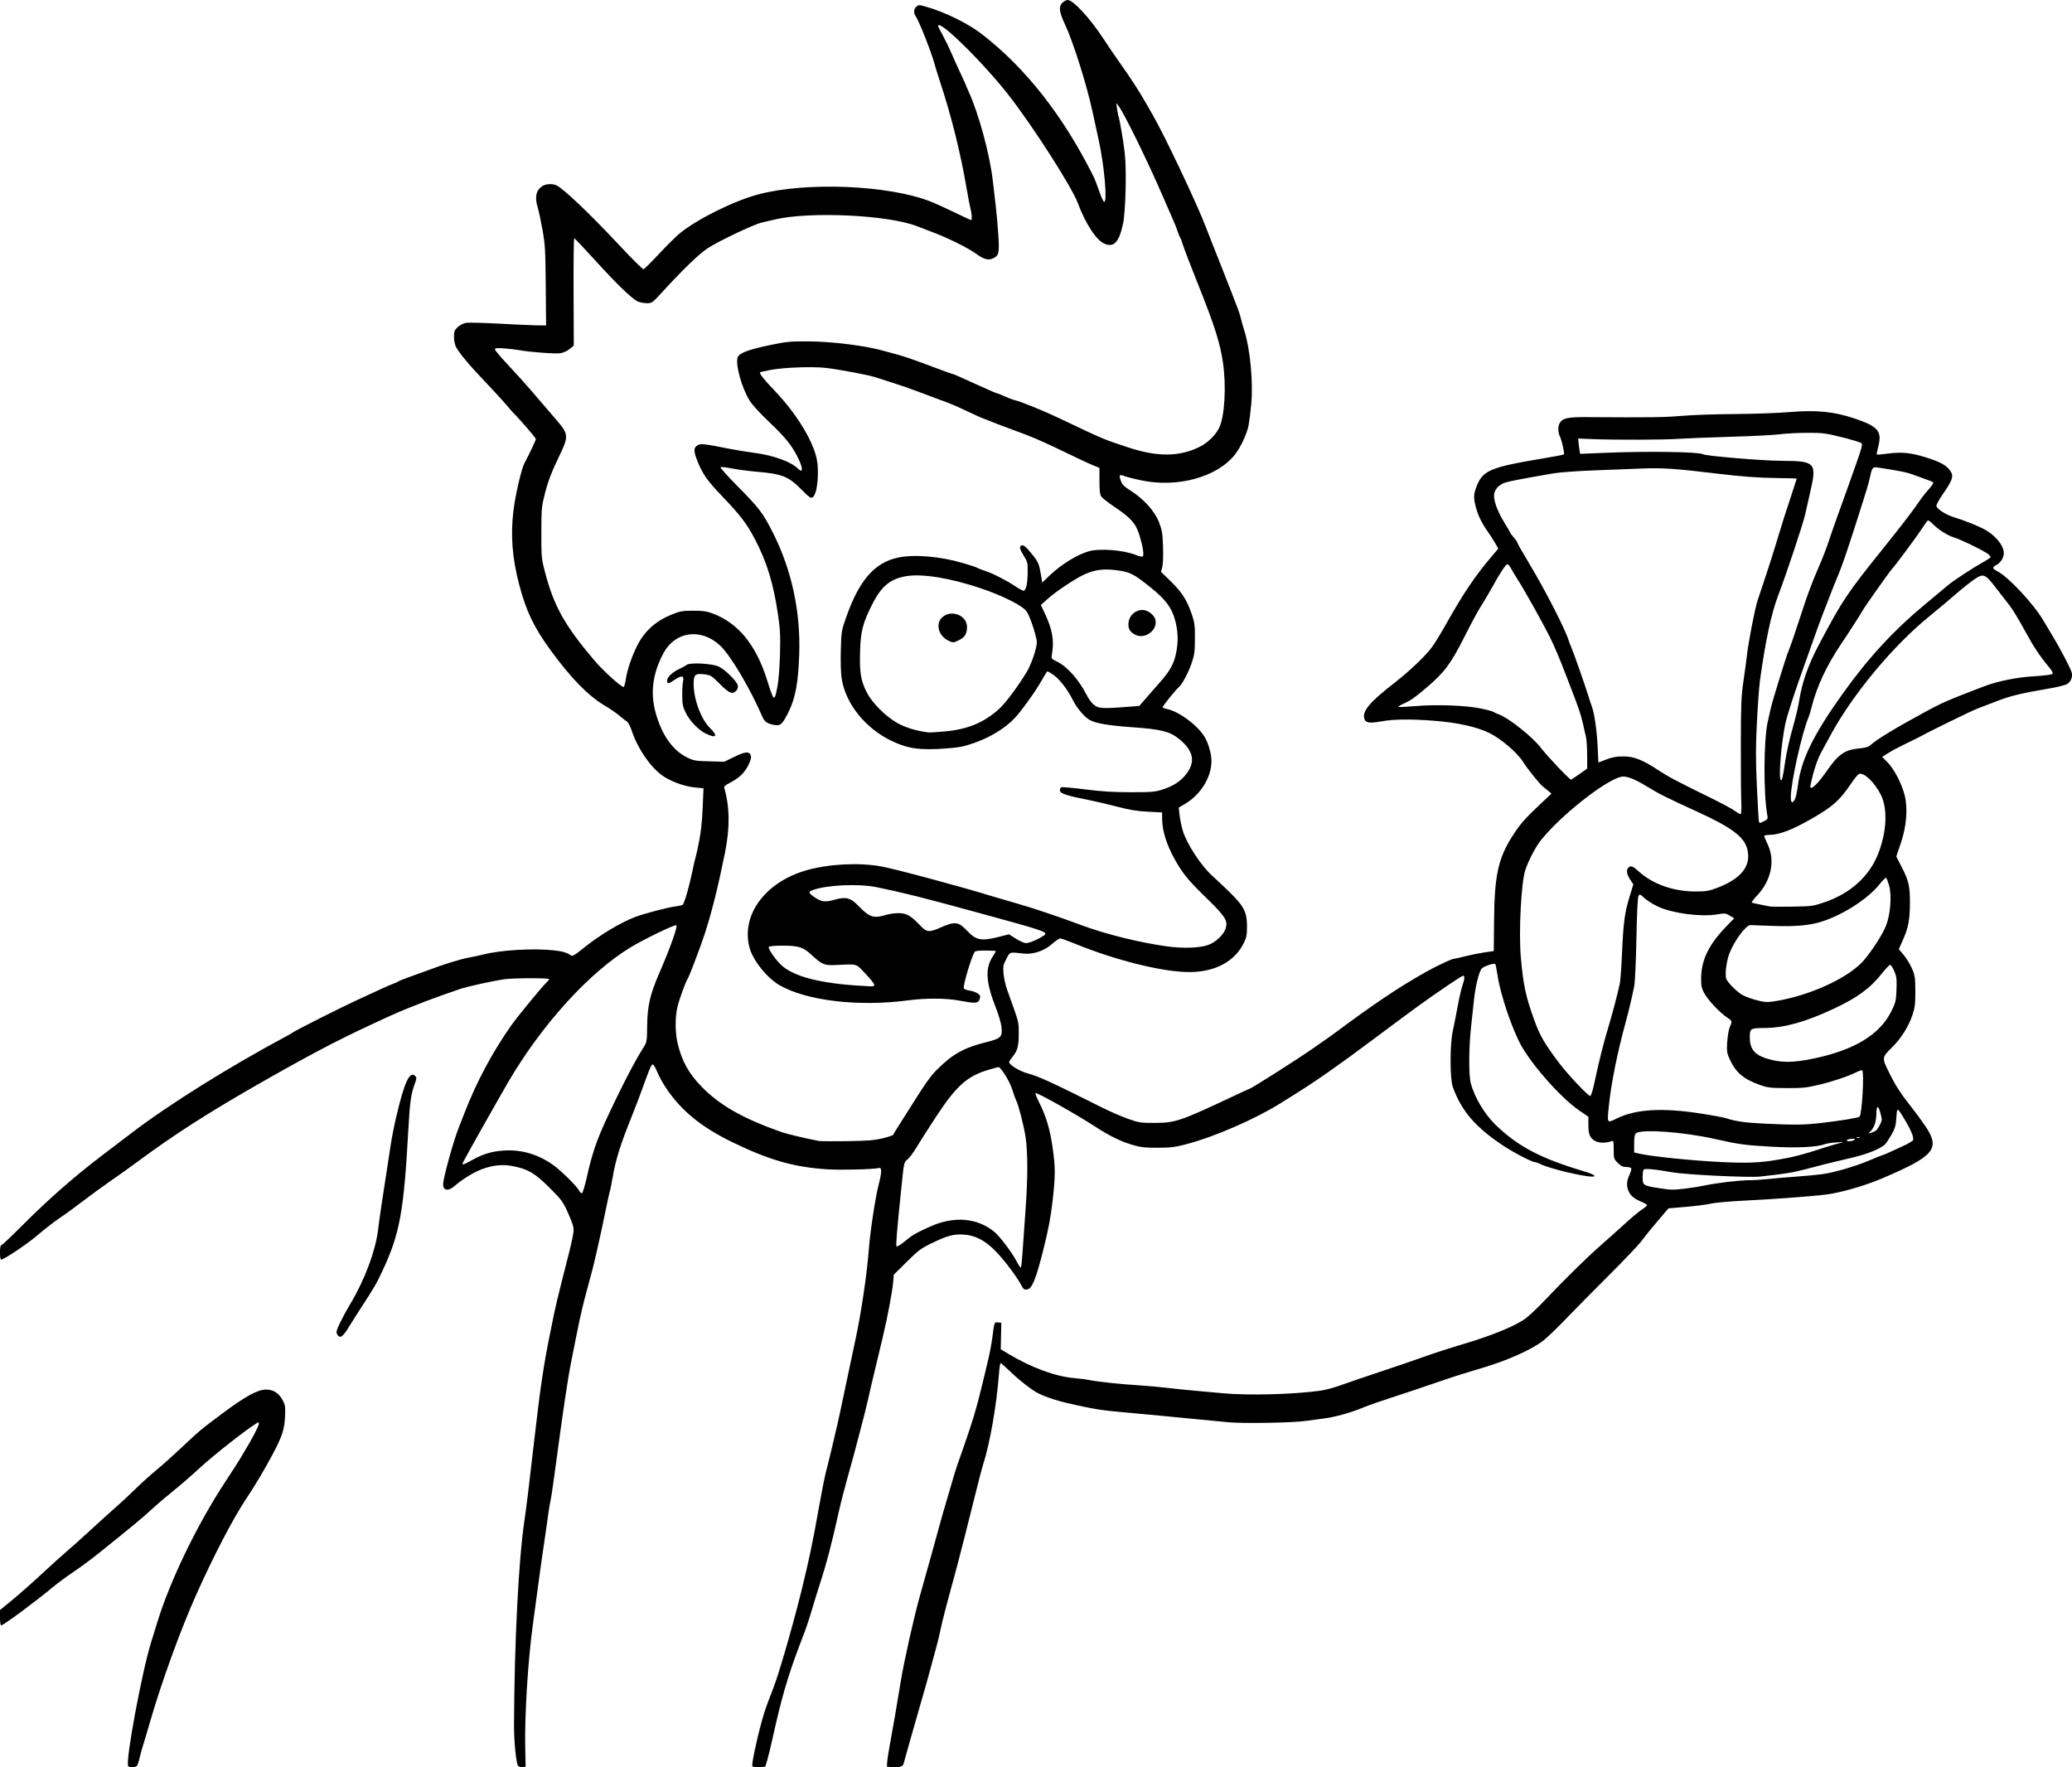 <svg xmlns="http://www.w3.org/2000/svg" xmlns:xlink="http://www.w3.org/1999/xlink" version="1.1" viewBox="73.12 55.77 126.98 108.31">
<defs>
<path id="path_9fc03837b93e433f97bbcb8bb79352b7" d="M 80.974 163.998 C 80.798 163.714 81.819 158.212 82.382 156.41 C 82.439 156.228 82.608 155.681 82.758 155.194 C 83.555 152.605 85.214 149.18 86.935 146.566 C 87.362 145.918 87.766 145.288 87.834 145.167 C 87.902 145.045 88.06 144.78 88.185 144.577 C 88.566 143.962 88.985 143.146 88.985 143.02 C 88.985 142.913 88.964 142.915 88.782 143.031 C 88.047 143.504 86.207 144.955 85.402 145.696 C 84.876 146.18 84.131 146.827 83.745 147.133 C 83.36 147.44 82.755 147.956 82.402 148.28 C 81.815 148.82 81.249 149.289 79.133 150.988 C 78.727 151.315 78.052 151.812 77.633 152.095 C 77.214 152.377 76.65 152.793 76.378 153.019 C 75.284 153.931 73.329 155.378 73.192 155.378 C 73.15 155.378 73.118 155.176 73.118 154.909 L 73.118 154.441 L 73.869 153.826 C 74.282 153.488 75.104 152.762 75.696 152.212 C 76.287 151.661 76.987 151.029 77.251 150.808 C 77.515 150.586 78.146 150.021 78.653 149.553 C 79.16 149.084 79.858 148.453 80.203 148.151 C 80.548 147.848 81.096 147.338 81.421 147.018 C 81.745 146.697 82.31 146.188 82.675 145.885 C 83.041 145.583 83.755 144.945 84.262 144.468 C 85.397 143.401 85.372 143.423 86.771 142.376 C 88.147 141.346 88.915 140.928 89.423 140.928 C 89.876 140.928 90.22 141.15 90.448 141.591 C 90.602 141.888 90.617 141.995 90.586 142.623 C 90.548 143.383 90.408 143.802 89.822 144.909 C 89.364 145.773 88.72 146.857 88.245 147.563 C 87.421 148.79 86.22 151.092 85.113 153.572 C 84.191 155.635 83.005 158.902 82.342 161.203 C 82.172 161.791 81.975 162.454 81.903 162.678 C 81.83 162.9 81.729 163.265 81.678 163.488 C 81.628 163.711 81.553 163.935 81.513 163.986 C 81.422 164.1 81.042 164.108 80.974 163.998 Z M 104.874 163.99 C 104.751 163.834 104.616 162.498 104.621 161.463 C 104.642 156.429 104.903 151.325 105.258 148.964 C 105.37 148.217 105.549 146.76 105.849 144.135 C 106.228 140.824 106.424 139.493 106.821 137.536 C 106.882 137.232 106.993 136.684 107.067 136.319 C 107.141 135.954 107.349 135.075 107.531 134.365 C 108.33 131.238 108.335 131.214 108.215 130.816 C 108.161 130.635 107.992 130.223 107.84 129.901 C 107.606 129.403 107.447 129.198 106.781 128.541 C 105.895 127.666 105.497 127.43 104.593 127.243 C 103.935 127.108 103.338 127.166 102.611 127.438 C 102.154 127.609 101.403 128.075 100.996 128.44 C 100.612 128.785 100.277 128.748 100.277 128.358 C 100.277 127.972 100.903 125.7 101.242 124.854 C 101.315 124.672 101.465 124.29 101.575 124.006 C 102.324 122.066 103.279 120.278 104.468 118.587 C 104.843 118.054 106.372 116.196 106.615 115.977 C 106.701 115.9 106.772 115.808 106.772 115.774 C 106.772 115.697 104.598 115.703 104.041 115.781 C 103.331 115.882 101.807 116.216 101.31 116.381 C 100.768 116.56 99.56 116.993 99.17 117.146 C 99.028 117.202 98.605 117.368 98.23 117.515 C 97.856 117.662 97.274 117.909 96.939 118.065 C 96.603 118.221 96.063 118.472 95.738 118.623 C 93.689 119.575 91.936 120.502 88.854 122.265 C 85.841 123.989 83.749 125.334 81.568 126.95 C 81.122 127.281 80.378 127.813 79.915 128.131 C 79.453 128.45 78.689 129.006 78.218 129.368 C 77.747 129.73 77.096 130.203 76.771 130.419 C 76.446 130.636 75.849 131.099 75.443 131.448 C 74.8 132.002 73.365 132.965 73.182 132.965 C 73.146 132.965 73.118 132.766 73.118 132.522 C 73.118 132.247 73.149 132.08 73.2 132.08 C 73.245 132.08 73.819 131.541 74.475 130.882 C 76.086 129.263 77.671 127.873 79.416 126.548 C 79.816 126.245 80.613 125.638 81.188 125.2 C 83.462 123.463 87.151 121.159 90.683 119.267 C 90.865 119.169 91.048 119.062 91.089 119.029 C 91.218 118.925 94.022 117.508 94.858 117.126 C 95.302 116.923 95.98 116.609 96.365 116.429 C 96.751 116.249 97.15 116.076 97.251 116.045 C 97.353 116.014 97.473 115.959 97.519 115.923 C 97.564 115.886 97.83 115.778 98.109 115.68 C 98.388 115.583 98.899 115.398 99.244 115.269 C 100.325 114.863 101.335 114.548 101.83 114.46 C 102.092 114.413 102.506 114.325 102.749 114.263 C 103.819 113.99 105.817 113.873 107.067 114.011 C 107.605 114.071 107.868 114.149 108.105 114.32 C 108.199 114.388 108.335 114.311 108.843 113.901 C 109.86 113.081 111.095 112.335 112.049 111.965 C 112.545 111.772 114.025 111.383 114.493 111.321 C 114.701 111.294 114.907 111.249 114.952 111.221 C 115.054 111.159 115.342 110.168 115.555 109.15 C 115.644 108.724 115.728 108.357 115.743 108.334 C 115.757 108.31 115.849 107.895 115.948 107.412 C 116.07 106.816 116.146 106.136 116.181 105.306 L 116.233 104.079 L 115.691 104.026 C 115.048 103.964 114.186 103.644 113.694 103.286 C 112.955 102.749 112.199 101.639 111.84 100.565 C 111.74 100.266 111.61 100.021 111.527 99.975 C 111.448 99.932 111.251 99.78 111.089 99.636 C 110.927 99.493 110.516 99.211 110.177 99.01 C 109.153 98.401 108.105 97.326 106.838 95.584 C 105.828 94.196 105.36 93.21 104.931 91.57 C 104.511 89.967 104.404 88.569 104.586 87.068 C 104.702 86.109 105.074 84.503 105.26 84.156 C 105.547 83.621 105.96 82.747 105.96 82.673 C 105.96 82.605 104.916 81.396 104.599 81.096 C 104.556 81.056 104.339 80.807 104.117 80.543 C 103.895 80.28 103.324 79.659 102.849 79.163 C 101.906 78.18 101.249 77.394 101.061 77.026 C 100.995 76.896 100.941 76.619 100.941 76.411 C 100.941 76.082 100.972 76.003 101.168 75.819 C 101.293 75.703 101.516 75.585 101.665 75.557 C 101.814 75.529 102.733 75.551 103.708 75.605 C 104.683 75.659 105.729 75.706 106.034 75.709 L 106.587 75.714 L 106.566 73.285 C 106.547 71.104 106.526 70.754 106.367 69.857 C 106.269 69.307 106.138 68.691 106.075 68.489 C 105.877 67.848 105.968 67.428 106.359 67.172 C 106.574 67.031 107.004 67.013 107.238 67.135 C 107.699 67.375 109.325 68.927 111.072 70.796 C 111.842 71.619 112.511 72.283 112.559 72.271 C 112.606 72.258 113.033 71.834 113.508 71.327 C 113.982 70.82 114.552 70.256 114.775 70.073 C 115.862 69.183 118.135 68.061 119.642 67.67 C 122.597 66.904 127.594 67.117 130.143 68.119 C 130.42 68.228 131.087 68.53 131.625 68.79 C 132.163 69.05 132.62 69.263 132.64 69.263 C 132.701 69.263 132.679 68.872 132.604 68.599 C 132.564 68.457 132.45 67.86 132.349 67.272 C 131.969 65.056 131.418 62.858 130.695 60.673 C 130.574 60.308 130.436 59.86 130.389 59.678 C 130.218 59.021 129.45 57.073 129.249 56.786 C 129.094 56.565 129.104 56.336 129.275 56.181 C 129.405 56.064 129.448 56.062 129.81 56.163 C 131.006 56.495 132.446 57.201 133.33 57.889 C 135.994 59.965 138.26 62.854 140.111 66.537 C 140.202 66.718 140.371 67.146 140.486 67.489 C 140.6 67.831 140.734 68.124 140.781 68.14 C 140.995 68.211 140.805 65.979 140.463 64.404 C 140.325 63.771 140.144 62.938 140.06 62.553 C 139.702 60.913 138.887 58.334 138.395 57.285 C 138.032 56.512 137.988 56.191 138.214 55.951 C 138.308 55.852 138.463 55.77 138.558 55.77 C 138.892 55.77 139.945 56.918 140.757 58.166 C 140.994 58.531 141.423 59.162 141.711 59.567 C 142.392 60.527 142.928 61.351 143.319 62.037 C 143.492 62.341 143.691 62.69 143.762 62.811 C 144.486 64.057 146.519 68.352 147.026 69.705 C 147.14 70.009 147.309 70.44 147.401 70.663 C 147.493 70.886 147.69 71.384 147.839 71.769 C 147.987 72.155 148.17 72.619 148.246 72.802 C 148.321 72.984 148.49 73.415 148.621 73.76 C 148.752 74.105 148.918 74.536 148.989 74.718 C 149.06 74.901 149.143 75.166 149.173 75.308 C 149.202 75.45 149.291 75.766 149.37 76.009 C 149.729 77.119 149.926 79.167 149.803 80.509 C 149.758 80.994 149.684 81.59 149.639 81.833 C 149.544 82.334 149.163 83.16 148.823 83.601 C 147.742 85.005 145.279 85.686 143.032 85.203 C 142.619 85.114 142.194 85.008 142.087 84.967 C 141.716 84.826 141.677 84.858 141.798 85.206 C 141.889 85.47 141.99 85.572 142.429 85.852 C 143.218 86.353 143.882 87.095 144.147 87.771 C 144.335 88.253 144.366 88.441 144.395 89.282 C 144.414 89.843 144.394 90.361 144.348 90.527 L 144.269 90.812 L 144.882 91.41 C 145.56 92.072 145.864 92.552 146.158 93.419 C 146.331 93.929 146.354 94.11 146.349 94.92 C 146.345 95.748 146.321 95.907 146.121 96.484 C 145.937 97.015 145.561 97.711 145.373 97.87 C 145.167 98.043 144.342 99.071 144.371 99.118 C 144.391 99.151 144.511 99.198 144.637 99.223 C 145.357 99.367 146.456 100.17 146.92 100.893 C 147.162 101.269 147.363 101.955 147.363 102.404 C 147.363 103.419 146.7 104.478 145.699 105.064 L 145.358 105.263 L 145.407 105.714 C 145.434 105.961 145.519 106.379 145.596 106.643 C 145.841 107.483 146.736 108.849 147.453 109.481 C 147.627 109.633 148.08 110.061 148.459 110.431 C 149.356 111.305 149.54 111.664 149.54 112.541 C 149.54 113.081 149.511 113.226 149.332 113.585 C 148.774 114.703 147.576 115.338 146.022 115.342 C 144.401 115.346 141.507 114.63 139.011 113.609 C 138.567 113.427 138.153 113.279 138.09 113.279 C 138.026 113.279 137.811 113.426 137.611 113.605 C 137.129 114.039 136.451 114.272 135.861 114.209 C 134.947 114.112 135.033 114.085 134.796 114.532 C 134.602 114.897 134.584 114.987 134.62 115.429 C 134.642 115.699 134.741 116.147 134.841 116.424 C 135.584 118.491 135.551 118.37 135.553 119.067 C 135.555 119.861 135.483 120.146 135.187 120.514 C 135.064 120.666 134.964 120.82 134.964 120.856 C 134.964 121.027 135.609 121.422 136.101 121.553 C 136.774 121.732 137.544 122.085 140.721 123.674 C 141.188 123.908 141.885 124.209 142.271 124.344 C 142.923 124.572 143.035 124.589 143.894 124.586 C 145.152 124.583 145.472 124.473 148.791 122.908 C 149.272 122.681 149.677 122.495 149.69 122.495 C 149.789 122.495 152.681 120.655 153.624 119.993 C 154.002 119.727 154.386 119.459 154.475 119.398 C 154.565 119.337 154.753 119.202 154.894 119.098 C 157.325 117.289 158.847 116.268 160.463 115.36 C 161.193 114.95 162.076 114.533 162.218 114.531 C 162.267 114.531 162.573 114.462 162.898 114.378 C 163.223 114.295 163.753 114.188 164.076 114.14 L 164.664 114.053 L 164.68 112.283 C 164.707 109.3 164.936 108.309 165.952 106.786 C 166.34 106.204 166.675 105.835 167.617 104.954 L 168.2 104.408 L 168.007 104.242 C 167.901 104.151 167.753 104.032 167.679 103.977 C 167.492 103.841 166.693 102.844 166.445 102.441 C 166.114 101.9 165.072 101.014 164.374 100.681 C 163.582 100.302 162.414 100.047 160.976 99.938 C 159.517 99.828 158.52 99.842 157.757 99.981 C 157.009 100.117 156.779 100.068 156.719 99.758 C 156.632 99.303 157.113 98.756 158.65 97.56 C 159.543 96.865 160.549 95.898 160.902 95.392 C 161.086 95.13 161.454 94.527 161.721 94.052 C 162.805 92.122 163.527 91.052 164.581 89.815 L 164.942 89.391 L 164.74 89.041 C 164.629 88.848 164.428 88.534 164.292 88.343 C 163.93 87.831 163.693 87.345 163.565 86.85 C 163.416 86.273 163.422 86.084 163.602 85.602 C 163.977 84.6 164.438 84.405 167.68 83.865 C 168.361 83.752 168.937 83.641 168.959 83.618 C 169.015 83.563 168.839 82.766 168.716 82.519 C 168.599 82.281 168.589 81.915 168.694 81.719 C 168.868 81.394 169.172 81.325 170.389 81.333 C 174.324 81.359 175.12 81.348 176.183 81.256 C 176.832 81.2 178.293 81.15 179.43 81.144 C 180.567 81.138 182.07 81.085 182.77 81.026 C 184.436 80.885 185.517 80.991 186.783 81.419 C 188.232 81.908 188.473 82.199 188.222 83.158 C 188.159 83.399 188.121 83.609 188.136 83.625 C 188.152 83.641 188.468 83.614 188.838 83.566 C 189.657 83.46 190.215 83.514 191.095 83.784 C 192.104 84.094 192.496 84.328 192.716 84.75 C 192.84 84.989 192.709 85.308 192.167 86.078 C 191.961 86.372 191.792 86.682 191.792 86.768 C 191.792 86.959 192.385 87.331 192.965 87.502 C 193.458 87.648 194.231 87.953 194.67 88.177 C 195.375 88.535 195.918 89.183 195.923 89.671 C 195.925 89.934 195.723 90.261 195.481 90.387 C 195.192 90.536 195.203 90.611 195.537 90.784 C 196.207 91.13 197.755 92.79 198.341 93.79 C 198.433 93.945 198.677 94.355 198.885 94.699 C 199.407 95.567 200.032 96.761 200.086 96.998 C 200.147 97.261 200.033 97.539 199.802 97.69 C 199.698 97.758 199.157 97.89 198.599 97.983 C 197.06 98.241 196.311 98.421 195.549 98.718 C 195.167 98.867 194.622 99.075 194.338 99.181 C 193.937 99.331 191.42 100.562 190.568 101.027 C 190.49 101.069 190.161 101.23 189.836 101.384 C 189.511 101.539 189.07 101.775 188.855 101.91 L 188.465 102.154 L 188.805 102.499 C 189.199 102.898 189.67 103.806 189.845 104.505 C 190.047 105.309 189.959 106.41 189.612 107.433 L 189.332 108.26 L 189.664 108.908 C 190.09 109.739 190.168 110.069 190.168 111.044 C 190.167 112.108 190.077 112.608 189.756 113.332 L 189.487 113.938 L 189.794 114.305 C 189.963 114.507 190.191 114.881 190.299 115.136 C 190.478 115.556 190.497 115.69 190.499 116.523 C 190.5 117.299 190.473 117.526 190.326 117.961 C 190.076 118.703 189.637 119.396 189.043 119.986 C 188.432 120.593 188.433 120.58 188.945 121.608 C 189.306 122.332 189.638 122.839 190.273 123.638 C 190.498 123.922 190.87 124.428 191.099 124.763 C 192.059 126.168 191.688 126.617 188.434 127.998 C 187.38 128.445 185.956 128.855 185.039 128.975 C 184.23 129.082 181.815 129.261 179.946 129.353 C 179.094 129.395 178.197 129.477 177.954 129.535 C 177.711 129.593 177.03 129.681 176.441 129.731 L 175.371 129.821 L 175.002 130.252 C 174.383 130.975 174.008 131.434 173.69 131.859 C 173.523 132.082 172.621 133.028 171.685 133.961 C 170.749 134.894 169.552 136.108 169.024 136.658 C 168.496 137.208 167.88 137.795 167.655 137.963 C 166.922 138.509 165.482 139.148 163.968 139.599 C 162.647 139.993 162.053 140.184 160.869 140.593 C 160.239 140.811 159.143 141.178 158.433 141.408 C 157.723 141.638 156.942 141.91 156.699 142.013 C 155.936 142.335 154.953 142.611 154.263 142.698 C 153.898 142.744 153.383 142.813 153.119 142.852 C 152.351 142.966 149.259 143.017 148.396 142.93 C 147.97 142.887 147.057 142.8 146.367 142.736 C 145.677 142.672 144.797 142.587 144.411 142.546 C 144.025 142.506 143.141 142.423 142.447 142.363 C 140.78 142.218 140.361 142.159 139.134 141.895 C 138.041 141.661 137.278 141.424 136.734 141.15 C 136.338 140.95 135.536 140.319 134.932 139.731 C 134.691 139.497 134.47 139.305 134.441 139.305 C 134.413 139.305 134.366 139.612 134.338 139.987 C 134.198 141.873 133.781 144.252 133.371 145.512 C 133.309 145.702 133.113 146.448 132.936 147.171 C 132.485 149.008 131.847 151.498 131.57 152.503 C 131.156 153.998 130.851 155.182 130.761 155.636 C 130.713 155.88 130.593 156.377 130.494 156.742 C 129.965 158.698 129.789 159.332 129.54 160.171 C 129.39 160.678 129.101 161.69 128.897 162.419 C 128.694 163.149 128.511 163.805 128.49 163.876 C 128.443 164.036 128.227 164.095 127.799 164.065 L 127.473 164.042 L 127.491 163.747 C 127.501 163.584 127.576 163.103 127.656 162.678 C 127.812 161.86 128.083 160.281 128.322 158.807 C 128.52 157.583 129.15 154.783 129.525 153.461 C 129.935 152.015 130.561 149.768 130.716 149.185 C 130.807 148.84 131.007 148.143 131.161 147.637 C 131.314 147.13 131.499 146.499 131.571 146.236 C 131.644 145.972 131.807 145.474 131.935 145.13 C 132.062 144.785 132.348 143.956 132.569 143.287 C 132.931 142.19 133.085 141.613 133.676 139.121 C 133.773 138.716 133.887 138.102 133.932 137.757 C 134.058 136.777 134.055 136.786 134.284 136.812 L 134.484 136.835 L 134.467 137.647 L 134.45 138.458 L 134.91 138.735 C 136.311 139.58 137.798 140.127 138.955 140.225 C 139.297 140.253 139.726 140.31 139.909 140.349 C 140.349 140.445 141.887 140.608 142.898 140.667 C 143.344 140.692 144.108 140.761 144.595 140.818 C 145.082 140.876 145.863 140.956 146.33 140.997 C 146.797 141.039 147.594 141.111 148.101 141.157 C 149.654 141.3 152.426 141.224 154.055 140.994 C 154.346 140.953 154.911 140.8 155.309 140.654 C 155.708 140.508 156.782 140.142 157.695 139.84 C 158.608 139.538 159.804 139.128 160.352 138.93 C 160.9 138.731 162.026 138.368 162.855 138.121 C 164.589 137.606 166.011 137.018 166.613 136.569 C 166.843 136.397 167.347 135.924 167.732 135.517 C 169 134.179 170.339 132.863 171.201 132.106 C 171.668 131.696 172.365 131.071 172.751 130.719 C 173.137 130.366 173.592 129.989 173.763 129.881 C 173.934 129.772 174.065 129.654 174.054 129.618 C 174.044 129.582 173.904 129.499 173.744 129.434 C 173.299 129.252 173.07 129.073 172.942 128.802 C 172.784 128.469 172.795 128.161 172.979 127.769 C 173.064 127.589 173.112 127.407 173.085 127.365 C 173.059 127.322 172.92 127.287 172.776 127.287 C 172.577 127.287 172.455 127.228 172.264 127.037 C 172.022 126.795 172.013 126.766 172.013 126.218 C 172.013 125.706 172 125.655 171.884 125.702 C 171.612 125.811 171.195 125.828 170.979 125.739 C 170.583 125.575 170.463 125.344 170.463 124.743 L 170.463 124.209 L 169.891 123.817 C 168.802 123.07 167.054 121.111 166.344 119.841 C 165.788 118.846 165.071 116.722 164.897 115.556 C 164.843 115.192 164.779 114.875 164.755 114.851 C 164.68 114.777 164.057 114.983 163.929 115.124 C 163.762 115.309 163.538 116.206 163.452 117.039 C 163.411 117.424 163.329 118.187 163.269 118.735 C 163.131 119.99 163.125 121.669 163.257 122.164 C 163.481 123.006 164.092 124.036 164.746 124.675 C 166.118 126.016 167.523 126.758 170.186 127.551 C 170.793 127.731 171.016 127.877 170.686 127.877 C 170.123 127.877 168.023 127.367 167.523 127.109 C 167.399 127.045 167.252 126.992 167.197 126.992 C 167.008 126.992 165.869 126.399 165.196 125.949 C 163.522 124.831 162.672 123.834 162.154 122.384 C 161.972 121.877 161.971 119.768 162.151 118.956 C 162.218 118.652 162.353 117.972 162.451 117.445 C 162.548 116.918 162.68 116.341 162.744 116.163 C 162.878 115.795 162.895 115.564 162.788 115.564 C 162.748 115.564 162.358 115.808 161.921 116.106 C 160.418 117.13 159.958 117.463 157.215 119.513 C 155.148 121.059 153.794 122.007 152.471 122.832 C 152.216 122.992 151.815 123.243 151.578 123.391 C 150.036 124.356 147.519 125.45 145.827 125.89 C 145.113 126.076 144.854 126.108 144.05 126.108 C 143.267 126.108 143.008 126.078 142.509 125.929 C 141.783 125.712 141.106 125.379 140.233 124.81 C 139.087 124.064 136.668 122.704 136.581 122.757 C 136.552 122.775 136.642 123.014 136.781 123.288 C 137.217 124.144 137.461 124.944 137.619 126.038 C 137.805 127.322 137.805 127.801 137.621 129.415 C 137.514 130.354 137.367 131.13 137.067 132.327 C 136.605 134.175 136.367 134.758 136.057 134.794 C 135.897 134.812 135.835 134.771 135.737 134.582 C 135.468 134.063 134.736 133.077 134.204 132.519 C 133.523 131.803 132.914 131.476 132.178 131.429 C 131.575 131.39 131.18 131.495 130.25 131.943 C 129.56 132.275 129.408 132.388 128.69 133.099 L 127.895 133.886 L 127.854 134.365 C 127.802 134.958 127.503 136.531 127.21 137.757 C 127.088 138.264 126.941 138.878 126.883 139.121 C 126.518 140.64 126.395 141.165 126.304 141.591 C 126.247 141.855 126.06 142.601 125.888 143.25 C 125.717 143.899 125.534 144.595 125.482 144.798 C 125.43 145.001 125.237 145.697 125.054 146.346 C 124.871 146.995 124.633 147.924 124.525 148.411 C 124.086 150.403 123.771 151.6 123.343 152.908 C 123.25 153.192 123.05 153.839 122.899 154.346 C 122.748 154.853 122.562 155.434 122.485 155.636 C 122.409 155.839 122.232 156.304 122.094 156.668 C 121.398 158.498 120.994 159.9 120.456 162.346 C 120.349 162.832 120.207 163.413 120.14 163.636 L 120.019 164.042 L 119.658 164.064 C 119.46 164.077 119.268 164.057 119.231 164.021 C 119.161 163.951 119.465 162.484 119.8 161.271 C 119.98 160.621 120.073 160.351 120.498 159.261 C 120.858 158.337 121.681 155.497 122.232 153.277 C 122.679 151.471 122.946 150.202 123.303 148.17 C 123.462 147.266 123.656 146.288 123.734 145.995 C 123.812 145.701 123.977 145.03 124.101 144.503 C 124.225 143.976 124.38 143.312 124.447 143.028 C 124.513 142.745 124.73 141.733 124.928 140.78 C 125.126 139.827 125.407 138.5 125.553 137.831 C 125.896 136.252 126.262 133.773 126.368 132.301 C 126.443 131.276 126.766 129.146 126.966 128.374 C 127.163 127.606 127.171 127.308 126.992 127.349 C 126.618 127.434 124.679 127.484 123.822 127.43 C 121.803 127.304 120.271 126.868 118.026 125.78 C 116.117 124.855 114.894 123.862 113.958 122.478 C 113.756 122.179 113.514 121.747 113.421 121.517 C 113.328 121.288 113.21 121.065 113.159 121.023 C 113.058 120.94 112.998 121.072 112.455 122.569 C 112.301 122.994 112.028 123.708 111.849 124.154 C 111.113 125.983 110.858 126.804 110.646 128.028 C 110.58 128.408 110.513 128.738 110.498 128.762 C 110.483 128.787 110.386 129.22 110.282 129.724 C 109.823 131.954 109.485 133.432 109.244 134.255 C 109.185 134.458 109.039 135.005 108.919 135.471 C 108.723 136.239 108.588 136.878 108.109 139.305 C 107.898 140.378 107.611 142.321 107.107 146.088 C 107.001 146.879 106.885 147.642 106.849 147.784 C 106.814 147.926 106.746 148.341 106.698 148.706 C 106.651 149.071 106.535 149.883 106.44 150.512 C 106.345 151.141 106.18 152.319 106.073 153.129 C 105.965 153.94 105.83 154.952 105.771 155.378 C 105.476 157.507 105.266 160.902 105.308 162.862 L 105.332 164.042 L 105.142 164.064 C 105.037 164.076 104.916 164.042 104.874 163.99 Z M 135.786 132.502 C 135.816 132.006 135.897 130.854 135.966 129.942 C 136.113 128.002 136.113 126.339 135.964 125.407 C 135.852 124.705 135.529 123.46 135.394 123.208 C 135.35 123.125 135.238 122.814 135.146 122.516 C 134.997 122.034 134.46 121.168 134.309 121.168 C 134.284 121.168 134.047 121.23 133.783 121.306 C 132.405 121.703 131.752 122.278 130.487 124.204 C 130 124.947 129.458 125.796 129.284 126.09 C 129.11 126.385 128.87 126.708 128.751 126.808 C 128.507 127.013 128.528 126.911 128.326 128.873 C 128.085 131.211 128.016 132.077 128.064 132.153 C 128.088 132.193 128.308 132.06 128.551 131.858 C 129.042 131.45 129.182 131.368 130.093 130.952 C 131.565 130.281 133.002 130.394 134.056 131.262 C 134.394 131.54 135.151 132.542 135.418 133.064 C 135.539 133.302 135.659 133.475 135.684 133.45 C 135.71 133.424 135.755 132.998 135.786 132.502 Z M 109.066 127.983 C 109.48 126.144 109.743 125.44 110.906 123.048 C 111.581 121.66 112.115 120.658 112.525 120.009 C 112.768 119.625 112.769 119.622 112.781 118.608 C 112.795 117.439 112.96 116.71 113.489 115.491 C 114.207 113.836 114.692 112.468 114.56 112.468 C 114.359 112.468 112.571 113.338 111.755 113.833 C 109.233 115.363 106.339 118.546 104.284 122.052 C 103.67 123.1 101.543 126.878 101.491 127.013 C 101.422 127.192 101.493 127.175 102.023 126.878 C 102.724 126.487 103.26 126.326 104.022 126.278 C 105.085 126.211 106.105 126.514 107.024 127.168 C 107.498 127.506 108.455 128.447 108.592 128.711 C 108.651 128.825 108.737 128.906 108.784 128.891 C 108.83 128.875 108.957 128.467 109.066 127.983 Z M 176.404 128.611 C 176.769 128.569 177.297 128.485 177.577 128.424 C 178.296 128.267 179.706 128.1 180.316 128.098 C 180.6 128.098 181.114 128.066 181.459 128.027 C 181.804 127.989 182.585 127.922 183.194 127.878 C 183.803 127.835 184.529 127.766 184.807 127.726 C 185.571 127.615 186.859 127.237 187.71 126.874 C 188.127 126.696 188.491 126.55 188.517 126.55 C 188.544 126.55 188.702 126.485 188.868 126.406 C 189.035 126.327 189.43 126.147 189.744 126.005 C 190.059 125.864 190.337 125.696 190.361 125.633 C 190.418 125.486 190.229 125.014 189.887 124.449 C 189.371 123.594 189.383 123.599 189.337 124.265 C 189.304 124.741 189.253 124.927 189.057 125.275 C 188.925 125.51 188.748 125.781 188.663 125.877 C 188.422 126.149 187.56 126.501 186.589 126.725 C 185.449 126.988 184.792 127.151 183.765 127.426 C 183.008 127.628 182.513 127.708 180.98 127.874 C 180.293 127.949 176.437 127.761 175.592 127.612 C 174.464 127.413 173.902 127.364 173.841 127.46 C 173.811 127.507 173.786 127.719 173.785 127.93 C 173.784 128.401 173.834 128.435 174.726 128.574 C 175.549 128.702 175.608 128.703 176.404 128.611 Z M 181.865 126.876 C 183.012 126.691 183.494 126.566 185.15 126.03 C 185.413 125.945 185.762 125.846 185.925 125.81 C 186.159 125.758 186.111 125.752 185.689 125.779 C 185.398 125.798 185.076 125.845 184.974 125.883 C 184.475 126.073 183.259 126.132 181.674 126.043 C 180.055 125.952 179.684 125.902 178.212 125.57 C 176.291 125.137 173.706 124.951 173.379 125.223 C 173.298 125.289 173.268 125.464 173.268 125.856 L 173.268 126.397 L 173.544 126.463 C 174.278 126.638 176.794 126.897 178.618 126.985 C 180.118 127.058 180.902 127.032 181.865 126.876 Z M 127.214 125.529 C 127.558 125.447 127.85 125.347 127.863 125.308 C 127.876 125.269 127.98 125.093 128.095 124.916 C 128.209 124.74 128.521 124.248 128.788 123.822 C 129.847 122.134 130.135 121.725 130.567 121.296 C 131.499 120.371 132.201 119.979 133.524 119.648 C 134.476 119.41 134.567 119.32 134.493 118.688 C 134.466 118.462 134.317 117.956 134.162 117.563 C 133.554 116.021 133.485 115.153 133.916 114.461 C 134.046 114.251 134.152 114.069 134.152 114.055 C 134.152 114.041 133.872 114.027 133.529 114.023 C 133.106 114.019 132.887 114.046 132.848 114.108 C 132.648 114.423 132.125 116.18 132.185 116.336 C 132.205 116.388 132.372 116.453 132.556 116.481 C 132.741 116.508 132.967 116.592 133.059 116.666 C 133.203 116.783 133.216 116.832 133.152 117.013 C 133.061 117.266 132.906 117.276 131.901 117.089 C 131.074 116.936 129.863 116.931 128.76 117.077 C 125.751 117.477 122.562 117.102 120.903 116.153 C 120.136 115.715 119.26 114.623 119.053 113.847 C 118.523 111.856 120.005 109.834 122.527 109.108 C 123.885 108.718 125.724 108.619 127.103 108.864 C 127.945 109.013 132.062 110.118 133.931 110.697 C 134.195 110.778 134.876 110.977 135.444 111.139 C 136.416 111.415 137.971 111.938 139.392 112.467 C 140.888 113.023 142.934 113.531 144.632 113.767 C 145.607 113.903 146.623 113.869 147.156 113.683 C 147.633 113.517 148.138 113.03 148.244 112.635 C 148.367 112.175 148.204 111.925 147.045 110.796 C 145.961 109.74 145.616 109.323 145.154 108.506 C 144.614 107.552 144.345 106.702 144.34 105.935 L 144.337 105.559 L 143.47 105.515 C 142.814 105.482 142.351 105.406 141.57 105.202 C 141.001 105.054 140.221 104.871 139.835 104.796 C 138.51 104.536 138.103 104.404 138.077 104.224 C 138.063 104.129 138.101 104.044 138.167 104.018 C 138.23 103.994 138.888 104.052 139.63 104.148 C 140.641 104.277 141.339 104.321 142.418 104.32 C 143.714 104.32 143.909 104.303 144.376 104.152 C 145.01 103.947 145.464 103.655 145.789 103.245 C 146.403 102.47 146.279 101.79 145.39 101.066 C 144.814 100.597 144.293 100.464 142.53 100.339 C 141.076 100.236 140.32 100.109 139.92 99.903 C 139.62 99.748 139.134 99.191 138.907 98.743 C 138.513 97.963 138.017 97.335 137.576 97.056 C 137.449 96.976 137.328 96.911 137.308 96.911 C 137.287 96.911 137.116 97.185 136.928 97.52 C 136.578 98.142 135.724 99.331 135.307 99.776 C 134.726 100.396 133.789 100.968 132.787 101.314 C 132.177 101.525 131.877 101.582 131.053 101.642 C 129.487 101.756 128.76 101.654 127.769 101.179 C 126.147 100.403 124.94 98.897 124.7 97.348 C 124.65 97.028 124.629 96.318 124.648 95.623 C 124.679 94.47 124.687 94.421 124.978 93.593 C 125.775 91.327 126.718 90.246 128.162 89.94 C 129.154 89.73 130.748 89.866 132.16 90.283 C 132.586 90.409 132.968 90.537 133.008 90.568 C 133.049 90.599 133.265 90.683 133.488 90.755 C 133.952 90.905 134.792 91.333 135.364 91.712 C 135.579 91.855 135.793 91.971 135.841 91.971 C 135.994 91.971 136.088 91.581 136.098 90.896 C 136.107 90.261 136.096 90.207 135.868 89.841 C 135.622 89.444 135.578 89.283 135.696 89.21 C 135.822 89.132 135.979 89.252 136.347 89.708 C 136.753 90.21 136.798 90.314 136.915 91.002 L 136.994 91.471 L 137.432 91.05 C 138.15 90.361 139.145 89.748 139.872 89.547 C 140.518 89.368 141.972 89.482 142.691 89.768 C 142.901 89.852 143.106 89.901 143.145 89.877 C 143.246 89.814 143.171 89.303 142.957 88.595 C 142.734 87.856 142.435 87.515 141.409 86.826 C 141.036 86.576 140.679 86.297 140.615 86.206 C 140.527 86.08 140.499 85.848 140.499 85.242 L 140.499 84.443 L 140.222 84.331 C 139.829 84.171 139.429 83.985 138.211 83.398 C 136.882 82.756 136.371 82.539 135.112 82.079 C 134.564 81.879 134.016 81.671 133.894 81.617 C 133.772 81.562 133.596 81.495 133.502 81.466 C 133.408 81.438 132.993 81.255 132.579 81.06 C 131.649 80.621 131.365 80.5 130.757 80.284 C 130.494 80.19 129.896 79.966 129.429 79.787 C 128.962 79.608 128.232 79.353 127.805 79.221 C 127.379 79.089 126.898 78.936 126.735 78.88 C 126.364 78.754 124.576 78.417 123.746 78.318 C 122.955 78.223 121.172 78.286 120.357 78.438 C 120.015 78.501 119.72 78.569 119.701 78.587 C 119.637 78.651 119.933 79.026 120.572 79.692 C 121.832 81.004 122.824 82.569 123.134 83.731 C 123.356 84.568 123.228 86.054 122.917 86.249 C 122.808 86.317 122.704 86.244 122.256 85.789 C 121.443 84.964 121.06 84.811 119.466 84.677 C 118.999 84.637 118.327 84.548 117.972 84.478 C 117.617 84.408 117.303 84.375 117.274 84.404 C 117.245 84.433 117.705 84.944 118.295 85.541 C 119.658 86.919 119.87 87.197 120.489 88.422 C 121.637 90.697 122.189 93.25 122.099 95.878 C 122.04 97.594 121.868 98.533 121.465 99.359 C 121.088 100.129 120.957 100.263 120.63 100.208 C 120.149 100.128 119.982 100.019 119.842 99.695 C 119.066 97.907 117.89 95.93 117.244 95.326 C 116.092 94.249 114.507 94.456 113.792 95.775 C 113.121 97.013 112.959 98.213 113.299 99.445 C 113.674 100.807 114.34 101.754 115.23 102.191 C 115.627 102.385 115.745 102.406 116.587 102.427 L 117.51 102.45 L 118.133 102.146 C 118.817 101.812 119.063 101.802 119.139 102.105 C 119.17 102.228 119.11 102.423 118.945 102.733 C 118.703 103.186 118.365 103.487 117.749 103.799 C 117.562 103.893 117.482 103.978 117.505 104.056 C 117.843 105.217 117.858 106.498 117.551 108.02 C 117.123 110.142 116.733 111.702 116.302 113.021 C 116.05 113.79 115.348 115.638 115.266 115.748 C 115.15 115.902 114.744 117.02 114.636 117.481 C 114.482 118.135 114.492 119.092 114.66 119.767 C 114.921 120.815 115.337 121.563 116.09 122.34 C 117.211 123.496 118.621 124.303 120.979 125.136 C 121.344 125.265 122.476 125.536 123.303 125.692 C 123.405 125.711 124.185 125.717 125.038 125.704 C 126.285 125.685 126.71 125.651 127.214 125.529 Z M 186.767 125.623 C 186.833 125.557 186.727 125.537 186.497 125.572 C 186.366 125.592 186.278 125.64 186.302 125.68 C 186.342 125.743 186.689 125.701 186.767 125.623 Z M 187.087 125.469 C 187.036 125.449 186.953 125.449 186.903 125.469 C 186.852 125.49 186.893 125.506 186.995 125.506 C 187.096 125.506 187.138 125.49 187.087 125.469 Z M 188.089 125.053 C 188.142 125.01 188.252 124.847 188.332 124.69 C 188.472 124.415 188.473 124.392 188.35 123.954 C 188.212 123.462 188.117 123.511 188.107 124.081 C 188.1 124.496 187.986 124.848 187.79 125.06 L 187.622 125.242 L 187.806 125.186 C 187.908 125.156 188.035 125.096 188.089 125.053 Z M 184.67 124.597 C 185.864 124.461 187.014 124.275 187.081 124.206 C 187.23 124.052 187.377 121.5 187.244 121.368 C 187.219 121.343 187.071 121.386 186.917 121.465 C 186.414 121.721 185.426 122.054 184.559 122.258 C 183.824 122.431 183.562 122.457 182.603 122.453 C 181.597 122.448 181.446 122.429 180.951 122.251 C 179.957 121.893 179.495 121.496 179.12 120.677 C 178.95 120.305 178.935 120.201 178.97 119.629 C 178.992 119.279 179.062 118.869 179.127 118.719 C 179.288 118.346 179.285 118.338 178.955 118.12 C 178.513 117.828 177.781 117.047 177.561 116.633 C 177.393 116.317 177.366 116.181 177.373 115.675 C 177.388 114.605 177.84 113.67 178.856 112.607 L 179.397 112.042 L 179.124 111.882 C 178.869 111.731 178.82 111.727 178.329 111.809 C 177.351 111.974 175.605 111.741 174.723 111.328 C 174.43 111.19 174.059 110.957 173.9 110.81 C 173.634 110.564 173.604 110.553 173.532 110.675 C 173.483 110.758 173.435 111.753 173.406 113.279 C 173.38 114.637 173.321 115.948 173.274 116.191 C 173.165 116.757 172.934 117.733 172.741 118.44 C 172.231 120.312 171.857 122.174 171.718 123.527 C 171.605 124.636 171.591 124.614 172.21 124.311 C 173.366 123.744 174.965 123.647 177.289 124.002 C 178.019 124.113 178.75 124.248 178.913 124.302 C 179.483 124.49 180.097 124.576 181.234 124.63 C 183.086 124.717 183.655 124.712 184.67 124.597 Z M 170.827 122.145 C 171.098 120.862 171.403 119.642 171.68 118.735 C 171.917 117.96 172.226 116.786 172.389 116.044 C 172.425 115.882 172.486 115.035 172.525 114.164 C 172.609 112.268 172.684 111.712 172.987 110.719 L 173.217 109.966 L 173.021 109.67 C 172.81 109.353 172.771 109.086 172.913 108.944 C 173.061 108.796 173.184 108.841 173.547 109.174 C 174.386 109.944 175.676 110.403 176.999 110.403 C 177.691 110.403 177.839 110.379 178.381 110.171 C 179.842 109.611 180.447 108.832 180.205 107.825 C 180.023 107.064 179.253 106.483 177.151 105.522 C 175.194 104.626 174.809 104.434 174.067 103.978 C 173.278 103.493 172.768 103.301 172.465 103.374 C 171.454 103.616 168.725 105.781 167.535 107.285 C 167.225 107.676 166.784 108.526 166.598 109.087 C 166.34 109.866 166.185 112.907 166.324 114.459 C 166.475 116.147 166.62 116.823 167.142 118.275 C 167.491 119.245 167.775 119.733 168.699 120.953 C 169.208 121.625 170.446 122.937 170.571 122.937 C 170.625 122.937 170.727 122.621 170.827 122.145 Z M 184.339 120.626 C 186.797 120.102 188.328 119.161 189.029 117.745 C 189.296 117.205 189.319 117.109 189.344 116.414 C 189.368 115.765 189.351 115.615 189.208 115.283 C 189.117 115.073 189.004 114.901 188.955 114.901 C 188.907 114.901 188.68 115.137 188.452 115.426 C 187.731 116.337 186.937 116.918 185.485 117.596 C 183.77 118.397 182.48 118.757 181.289 118.769 C 180.38 118.777 180.355 118.793 180.354 119.346 C 180.352 120.022 180.63 120.388 181.317 120.617 C 182.215 120.915 182.974 120.917 184.339 120.626 Z M 182.356 117.045 C 184.416 116.623 186.544 115.581 187.37 114.591 C 187.902 113.953 188.504 113.008 188.703 112.498 C 188.979 111.791 189.064 110.631 188.886 110.017 C 188.819 109.788 188.738 109.584 188.707 109.565 C 188.676 109.545 188.493 109.725 188.302 109.965 C 187.6 110.84 186.133 111.795 184.817 112.232 C 184.072 112.48 183.145 112.566 181.779 112.514 C 181.096 112.487 180.472 112.465 180.393 112.464 C 180.117 112.459 179.385 113.45 179.096 114.222 C 178.93 114.665 178.829 115.442 178.901 115.723 C 178.955 115.932 179.477 116.48 179.843 116.711 C 180.154 116.908 181.013 117.166 181.397 117.178 C 181.545 117.183 181.977 117.123 182.356 117.045 Z M 126.698 116.116 C 126.698 116.054 126.453 115.748 126.152 115.435 C 125.537 114.794 125.733 114.849 124.294 114.912 C 123.635 114.941 123.489 114.876 122.826 114.265 C 122.339 113.816 122.052 113.725 121.112 113.723 C 120.598 113.722 120.268 113.751 120.237 113.801 C 120.172 113.905 120.658 114.606 121.021 114.934 C 121.783 115.621 123.393 116.037 125.85 116.18 C 126.053 116.192 126.327 116.207 126.459 116.215 C 126.63 116.224 126.698 116.196 126.698 116.116 Z M 136.625 113.364 C 136.868 113.249 137.109 113.105 137.16 113.043 C 137.299 112.876 136.975 112.77 132.898 111.658 C 129.585 110.754 128.529 110.489 126.846 110.141 C 125.735 109.911 123.758 110.003 122.914 110.323 C 122.646 110.425 122.66 110.494 122.996 110.727 C 123.457 111.046 123.673 111.076 124.275 110.906 C 124.971 110.709 125.249 110.785 125.753 111.31 C 126.399 111.983 126.661 112.068 127.406 111.842 C 127.606 111.781 127.951 111.732 128.174 111.731 C 128.666 111.731 128.931 111.876 129.463 112.438 C 129.914 112.915 130.036 112.931 130.76 112.614 C 131.661 112.219 131.856 112.245 132.416 112.841 C 132.933 113.391 133.276 113.454 134.311 113.19 L 134.95 113.027 L 135.381 113.298 C 135.619 113.447 135.896 113.57 135.998 113.571 C 136.099 113.573 136.381 113.479 136.625 113.364 Z M 184.987 111.044 C 186.519 110.508 187.65 109.493 188.191 108.167 C 188.747 106.8 188.823 105.35 188.385 104.476 C 188.002 103.714 187.343 103.085 187.046 103.199 C 186.983 103.223 186.762 103.494 186.555 103.8 C 185.871 104.813 185.434 105.205 184.19 105.919 C 182.931 106.642 182.169 106.932 181.515 106.936 C 181.363 106.937 181.238 106.968 181.238 107.005 C 181.238 107.042 181.338 107.282 181.459 107.54 C 181.918 108.507 181.659 109.748 180.814 110.636 C 180.596 110.865 180.444 111.068 180.477 111.086 C 180.51 111.104 180.737 111.156 180.98 111.202 C 181.223 111.248 181.489 111.301 181.57 111.32 C 181.651 111.339 182.282 111.344 182.973 111.332 C 184.196 111.31 184.246 111.302 184.987 111.044 Z M 181.249 106.085 C 181.448 105.982 181.469 105.941 181.429 105.731 C 181.185 104.43 181.201 101.107 181.457 99.983 C 181.495 99.814 181.58 99.444 181.645 99.16 C 181.762 98.651 182.577 96.016 182.728 95.657 C 182.855 95.359 183.144 94.516 183.526 93.335 C 183.92 92.12 184.147 91.516 184.651 90.349 C 184.835 89.923 185.077 89.293 185.189 88.948 C 185.301 88.604 185.555 87.874 185.754 87.326 C 185.952 86.779 186.209 86.066 186.324 85.741 C 186.439 85.417 186.703 84.671 186.911 84.084 C 187.212 83.236 187.271 83 187.197 82.929 C 187.147 82.879 186.607 82.716 185.998 82.565 C 184.966 82.309 184.82 82.291 183.821 82.296 C 183.233 82.299 182.503 82.338 182.2 82.383 C 181.897 82.427 180.568 82.496 179.248 82.535 C 177.928 82.574 176.482 82.631 176.036 82.662 C 175.115 82.726 172.143 82.736 170.758 82.681 L 169.836 82.645 L 169.855 82.866 C 169.865 82.987 169.892 83.199 169.915 83.335 L 169.956 83.584 L 171.483 83.52 C 174.033 83.413 177.241 83.459 177.478 83.605 C 177.658 83.716 181.107 84.006 182.308 84.011 C 184.366 84.019 184.467 84.125 184.073 85.859 C 183.968 86.321 183.82 86.972 183.745 87.305 C 183.608 87.909 182.598 90.941 182.092 92.266 C 181.675 93.36 181.322 95.001 180.983 97.428 C 180.929 97.814 180.842 98.986 180.79 100.032 C 180.713 101.58 180.713 102.321 180.79 104.012 C 180.843 105.155 180.9 106.115 180.918 106.145 C 180.964 106.222 180.993 106.217 181.249 106.085 Z M 179.832 104.906 C 179.814 104.503 179.802 102.913 179.805 101.372 C 179.81 98.917 179.83 98.437 179.967 97.501 C 180.054 96.913 180.145 96.233 180.172 95.989 C 180.26 95.162 180.656 93.116 180.834 92.561 C 180.932 92.257 181.158 91.577 181.337 91.05 C 181.514 90.522 181.785 89.676 181.937 89.169 C 182.329 87.867 182.537 87.208 182.907 86.101 C 183.085 85.57 183.231 85.122 183.231 85.106 C 183.231 85.09 182.708 85.073 182.068 85.067 C 180.896 85.056 179.874 84.98 178.249 84.783 C 175.835 84.49 175.001 84.434 173.784 84.481 C 173.114 84.507 171.753 84.56 170.758 84.599 C 169.763 84.637 168.668 84.718 168.323 84.778 C 166.361 85.119 165.602 85.265 165.371 85.343 C 165.032 85.457 164.803 85.67 164.707 85.96 C 164.597 86.291 164.834 87.016 165.299 87.773 C 165.501 88.101 165.666 88.387 165.666 88.409 C 165.666 88.432 165.765 88.563 165.887 88.701 C 166.009 88.84 166.109 88.987 166.109 89.027 C 166.109 89.067 166.462 89.688 166.894 90.405 C 167.814 91.932 169.049 94.345 169.244 94.994 C 169.274 95.095 169.344 95.278 169.4 95.4 C 169.526 95.676 170.281 97.827 170.461 98.422 C 170.535 98.666 170.63 98.954 170.674 99.064 C 170.824 99.447 170.987 100.567 171.03 101.53 L 171.075 102.5 L 171.562 102.313 C 171.929 102.172 172.187 102.126 172.603 102.126 C 173.257 102.127 173.776 102.332 174.762 102.978 C 175.39 103.39 175.823 103.619 177.936 104.656 C 178.616 104.989 179.297 105.356 179.449 105.471 C 179.601 105.586 179.757 105.671 179.795 105.659 C 179.836 105.647 179.852 105.335 179.832 104.906 Z M 183.133 104.721 C 183.181 104.622 183.259 104.243 183.306 103.878 C 183.508 102.315 184.238 100.822 186.022 98.317 C 187.602 96.099 189.182 94.387 191.154 92.757 C 191.799 92.223 192.414 91.711 192.52 91.618 C 192.796 91.378 194.026 90.571 194.615 90.244 C 194.889 90.092 195.113 89.943 195.113 89.912 C 195.113 89.881 195.055 89.806 194.984 89.745 C 194.747 89.54 193.278 88.823 192.825 88.691 C 192.488 88.592 191.906 88.224 191.614 87.924 C 191.455 87.761 191.298 87.644 191.264 87.665 C 191.231 87.685 191.06 87.925 190.883 88.198 C 190.586 88.656 189.169 90.56 189.063 90.644 C 188.984 90.706 187.395 92.953 187.29 93.151 C 187.182 93.354 186.406 94.562 185.946 95.242 C 185.088 96.51 184.446 97.877 184.157 99.049 C 184.092 99.313 184.003 99.611 183.96 99.713 C 183.556 100.658 182.881 103.681 182.867 104.603 C 182.861 104.993 182.976 105.044 183.133 104.721 Z M 184.445 103.814 C 184.582 103.677 184.851 103.336 185.043 103.058 C 185.768 102.004 186.166 101.721 187.04 101.638 C 187.431 101.601 187.627 101.544 187.749 101.434 C 188.153 101.068 189.236 100.412 191.128 99.385 C 192.151 98.829 192.549 98.656 194.708 97.833 C 195.552 97.511 196.727 97.275 197.792 97.213 C 198.353 97.18 198.847 97.117 198.891 97.073 C 198.949 97.016 198.889 96.894 198.678 96.639 C 198.09 95.928 197.748 95.407 197.171 94.348 C 196.848 93.753 196.452 93.099 196.292 92.896 C 196.131 92.691 195.757 92.209 195.459 91.824 C 194.772 90.933 194.672 90.892 194.112 91.277 C 193.881 91.436 193.441 91.781 193.136 92.045 C 192.448 92.638 191.975 93.036 191.326 93.565 C 189.108 95.375 186.643 98.346 185.305 100.819 C 185.053 101.285 184.81 101.732 184.766 101.812 C 184.491 102.305 184.254 103.02 184.074 103.897 C 184.025 104.132 184.155 104.103 184.445 103.814 Z M 182.529 102.396 C 182.598 101.921 182.797 101.032 182.973 100.42 C 183.148 99.808 183.33 99.049 183.377 98.733 C 183.541 97.643 183.93 96.523 184.564 95.326 C 186.038 92.54 186.29 92.165 188.578 89.317 C 189.684 87.94 190.341 87.082 190.76 86.467 C 190.902 86.258 191.161 85.93 191.336 85.738 C 191.511 85.546 191.627 85.364 191.594 85.333 C 191.561 85.302 191.384 85.226 191.202 85.164 C 191.019 85.102 190.654 84.969 190.39 84.869 C 189.98 84.714 189.621 84.641 188.172 84.416 C 187.899 84.373 187.845 84.438 187.738 84.93 C 187.637 85.399 187.577 85.601 186.945 87.584 C 186.328 89.522 185.998 90.484 185.742 91.086 C 185.613 91.391 185.412 91.888 185.297 92.192 C 185.182 92.496 184.982 93.01 184.855 93.335 C 184.727 93.659 184.477 94.34 184.3 94.847 C 184.122 95.354 183.857 96.1 183.709 96.505 C 183.132 98.098 182.634 99.626 182.532 100.118 C 182.278 101.345 182.109 103.433 182.251 103.576 C 182.325 103.65 182.384 103.402 182.529 102.396 Z M 169.915 103.208 L 170.389 102.87 L 170.387 102.047 C 170.386 101.595 170.353 101.091 170.313 100.929 C 170.273 100.767 170.19 100.402 170.128 100.118 C 170.023 99.63 169.87 99.171 169.46 98.109 C 169.362 97.856 169.203 97.441 169.106 97.187 C 168.711 96.151 168.346 95.293 168.064 94.736 C 167.606 93.834 166.522 91.897 166.158 91.332 C 165.98 91.055 165.778 90.721 165.711 90.589 C 165.643 90.457 165.548 90.35 165.498 90.351 C 165.401 90.352 165.049 90.881 164.592 91.713 C 164.435 91.997 164.203 92.395 164.076 92.598 C 163.693 93.205 163.45 93.647 162.855 94.82 C 162.018 96.472 161.644 96.97 160.536 97.915 C 159.826 98.522 159.562 98.706 159.141 98.891 C 158.942 98.979 158.797 99.069 158.819 99.09 C 158.841 99.112 159.302 99.091 159.845 99.043 C 161.119 98.93 162.963 98.998 163.882 99.191 C 164.261 99.271 164.609 99.366 164.657 99.403 C 164.704 99.44 164.843 99.504 164.965 99.546 C 165.55 99.745 167.055 100.941 167.555 101.605 C 167.924 102.095 169.302 103.546 169.399 103.546 C 169.422 103.546 169.654 103.394 169.915 103.208 Z M 130.951 100.601 C 132.39 100.482 133.404 100.069 134.345 99.219 C 134.739 98.863 135.483 97.868 136.044 96.948 C 136.318 96.498 136.661 95.493 136.661 95.141 C 136.661 94.815 136.271 93.613 136.052 93.266 C 135.827 92.908 134.625 92.295 133.218 91.82 C 131.365 91.194 129.63 90.913 128.649 91.08 C 127.672 91.246 127.13 91.698 126.565 92.819 C 125.996 93.95 125.866 94.454 125.829 95.683 C 125.79 96.977 125.87 97.472 126.231 98.189 C 126.552 98.825 127.344 99.628 128.072 100.055 C 128.585 100.356 129.275 100.566 130.056 100.66 C 130.097 100.665 130.5 100.638 130.951 100.601 Z M 142.329 99.08 L 142.94 99.033 L 143.325 98.589 C 143.537 98.344 143.933 97.891 144.205 97.583 C 144.817 96.89 145.051 96.47 145.188 95.826 C 145.327 95.17 145.324 94.59 145.178 93.948 C 144.981 93.084 144.599 92.544 143.636 91.771 C 142.579 90.924 142.361 90.815 141.499 90.71 C 140.732 90.616 140.195 90.69 139.57 90.976 C 139.006 91.234 137.831 92.017 137.319 92.477 L 136.906 92.847 L 137.144 93.349 C 137.61 94.33 137.733 95.014 137.591 95.844 C 137.54 96.139 137.541 96.141 137.88 96.306 C 138.52 96.616 139.23 97.41 139.707 98.349 C 139.81 98.551 139.976 98.794 140.076 98.887 C 140.415 99.203 140.569 99.216 142.329 99.08 Z M 120.756 97.888 C 120.833 97.494 120.897 96.711 120.92 95.879 C 120.952 94.728 120.933 94.345 120.798 93.427 C 120.519 91.527 120.112 90.199 119.382 88.807 C 118.888 87.865 118.473 87.322 117.365 86.168 C 116.476 85.243 116.178 84.82 115.867 84.042 C 115.611 83.4 115.616 83.194 115.891 83.047 C 116.081 82.946 116.279 82.969 117.859 83.28 C 118.253 83.358 118.937 83.469 119.379 83.527 C 120.536 83.68 121.606 84.071 122.034 84.499 C 122.329 84.793 122.341 84.489 122.059 83.898 C 121.685 83.113 121.27 82.59 120.281 81.654 C 119.681 81.086 119.212 80.573 119.05 80.306 C 118.582 79.537 118.198 78.173 118.316 77.703 C 118.386 77.421 118.924 77.208 120.278 76.924 C 121.321 76.706 121.531 76.685 122.676 76.691 C 124.046 76.697 126.097 76.947 127.141 77.236 C 127.446 77.32 127.861 77.432 128.064 77.485 C 128.509 77.601 129.216 77.847 130.506 78.334 C 131.037 78.536 131.494 78.7 131.521 78.7 C 131.576 78.7 131.757 78.779 133.185 79.429 C 133.728 79.677 134.2 79.879 134.234 79.879 C 134.268 79.879 134.471 79.96 134.686 80.058 C 134.901 80.156 135.176 80.26 135.297 80.289 C 135.708 80.386 137.091 80.95 138.138 81.449 C 140.789 82.711 140.743 82.692 142.3 83.202 C 144.079 83.785 145.431 83.765 146.671 83.138 C 147.149 82.896 147.631 82.416 147.843 81.971 C 148.175 81.271 148.279 79.422 148.067 77.985 C 147.892 76.795 147.56 75.747 146.59 73.317 C 146.113 72.121 145.673 70.977 145.612 70.774 C 145.552 70.571 145.477 70.372 145.446 70.332 C 145.415 70.291 145.347 70.125 145.295 69.963 C 145.244 69.801 145.127 69.502 145.035 69.299 C 144.944 69.097 144.655 68.433 144.393 67.825 C 143.492 65.735 141.998 62.682 141.675 62.271 L 141.526 62.083 L 141.572 62.41 C 141.598 62.59 141.635 62.787 141.654 62.848 C 141.751 63.149 141.972 64.453 142.053 65.193 C 142.165 66.229 142.103 68.705 141.946 69.464 C 141.707 70.619 141.382 70.965 140.789 70.698 C 140.292 70.474 139.646 69.48 139.169 68.205 C 138.803 67.227 136.46 63.569 134.974 61.653 C 133.405 59.629 130.61 56.883 130.61 57.365 C 130.61 57.39 130.739 57.647 130.897 57.936 C 131.055 58.225 131.291 58.71 131.421 59.014 C 131.55 59.318 131.803 59.877 131.982 60.257 C 132.161 60.636 132.307 60.958 132.307 60.973 C 132.307 60.988 132.387 61.176 132.485 61.39 C 133.11 62.758 133.792 65.284 133.968 66.887 C 134.03 67.443 134.113 68.164 134.154 68.489 C 134.194 68.813 134.259 69.554 134.298 70.135 C 134.377 71.313 134.343 71.452 133.93 71.622 C 133.659 71.734 133.387 71.649 132.91 71.301 C 132.462 70.974 131.259 70.375 130.382 70.041 C 130 69.896 129.521 69.712 129.318 69.632 C 127.558 68.943 122.749 68.716 120.608 69.221 C 120.325 69.288 119.96 69.374 119.798 69.411 C 119.302 69.525 117.103 70.572 116.476 70.993 C 115.916 71.37 114.984 72.272 113.635 73.746 C 113.107 74.323 113.067 74.35 112.766 74.35 C 112.592 74.35 112.343 74.304 112.212 74.249 C 111.872 74.104 110.899 73.165 109.541 71.668 C 108.892 70.953 108.338 70.369 108.31 70.369 C 108.281 70.369 108.263 71.848 108.271 73.657 L 108.284 76.946 L 108.032 77.157 C 107.881 77.283 107.65 77.387 107.456 77.416 C 107.133 77.464 105.555 77.346 104.927 77.226 C 104.744 77.19 104.337 77.144 104.023 77.121 C 103.571 77.088 103.451 77.101 103.451 77.18 C 103.451 77.234 103.791 77.64 104.208 78.082 C 104.624 78.523 105.264 79.231 105.629 79.656 C 105.994 80.08 106.632 80.823 107.048 81.306 C 108.022 82.436 108.02 82.416 107.289 83.938 C 106.92 84.707 106.706 85.272 106.536 85.929 C 106.307 86.817 106.299 86.898 106.296 88.395 C 106.292 89.859 106.303 89.988 106.5 90.755 C 107.043 92.873 107.692 94.049 109.512 96.206 C 110.062 96.858 111.173 97.87 111.34 97.87 C 111.375 97.87 111.44 97.629 111.484 97.335 C 111.563 96.811 111.85 95.973 112.165 95.347 C 112.614 94.452 113.299 93.833 114.276 93.434 C 114.789 93.226 114.935 93.199 115.591 93.197 C 116.173 93.195 116.422 93.228 116.767 93.356 C 118.35 93.941 119.447 95.274 120.128 97.442 C 120.551 98.789 120.577 98.807 120.756 97.888 Z M 93.779 137.529 C 93.711 137.401 93.743 137.279 93.971 136.81 C 94.122 136.5 94.406 135.978 94.603 135.651 C 95.466 134.213 96.131 132.439 96.287 131.158 C 96.376 130.424 96.536 129.335 96.811 127.582 C 96.89 127.076 97.005 126.329 97.066 125.923 C 97.126 125.518 97.273 124.772 97.391 124.265 C 97.9 122.086 98.228 121.375 98.567 121.713 C 98.662 121.809 98.656 121.873 98.518 122.25 C 98.303 122.838 98.236 123.336 98.142 125.045 C 97.867 130.03 97.62 131.377 96.57 133.628 C 96.195 134.432 96.071 134.647 95.271 135.877 C 95.007 136.283 94.66 136.83 94.499 137.094 C 94.11 137.731 93.942 137.833 93.779 137.529 Z M 116.376 100.729 C 115.927 100.512 115.385 99.947 115.139 99.44 C 114.963 99.076 114.932 98.919 114.929 98.386 C 114.928 98.041 114.951 97.65 114.981 97.516 C 115.058 97.172 114.897 97.141 114.483 97.42 C 114.075 97.695 114.004 97.702 114.004 97.47 C 114.004 97.264 114.338 96.955 114.779 96.752 C 114.942 96.677 115.134 96.57 115.206 96.514 C 115.404 96.36 116.732 96.428 117.151 96.613 C 117.53 96.781 118.261 97.493 118.329 97.76 C 118.361 97.89 118.335 97.995 118.245 98.094 C 118.013 98.349 117.82 98.272 117.242 97.692 C 116.719 97.167 116.681 97.144 116.262 97.092 C 115.728 97.026 115.627 97.121 115.629 97.681 C 115.633 98.635 116.08 99.843 116.631 100.383 C 117.141 100.883 117.023 101.042 116.376 100.729 Z M 131.205 95.012 C 130.637 94.723 130.45 94.015 130.838 93.626 C 131.373 93.092 132.381 93.46 132.381 94.19 C 132.381 94.603 132.249 94.826 131.904 94.993 C 131.531 95.173 131.522 95.173 131.205 95.012 Z M 142.684 94.664 C 142.388 94.505 142.275 94.336 142.273 94.05 C 142.268 93.549 142.653 93.151 143.142 93.151 C 143.449 93.151 143.839 93.439 143.922 93.728 C 144.106 94.368 143.285 94.988 142.684 94.664 Z" fill-rule="evenodd" fill="#000000" fill-opacity="1" stroke="none" stroke-opacity="1" stroke-width="0" stroke-linecap="round" stroke-linejoin="round"/>
</defs>
<g>
<use xlink:href="#path_9fc03837b93e433f97bbcb8bb79352b7"/>
</g>
</svg>